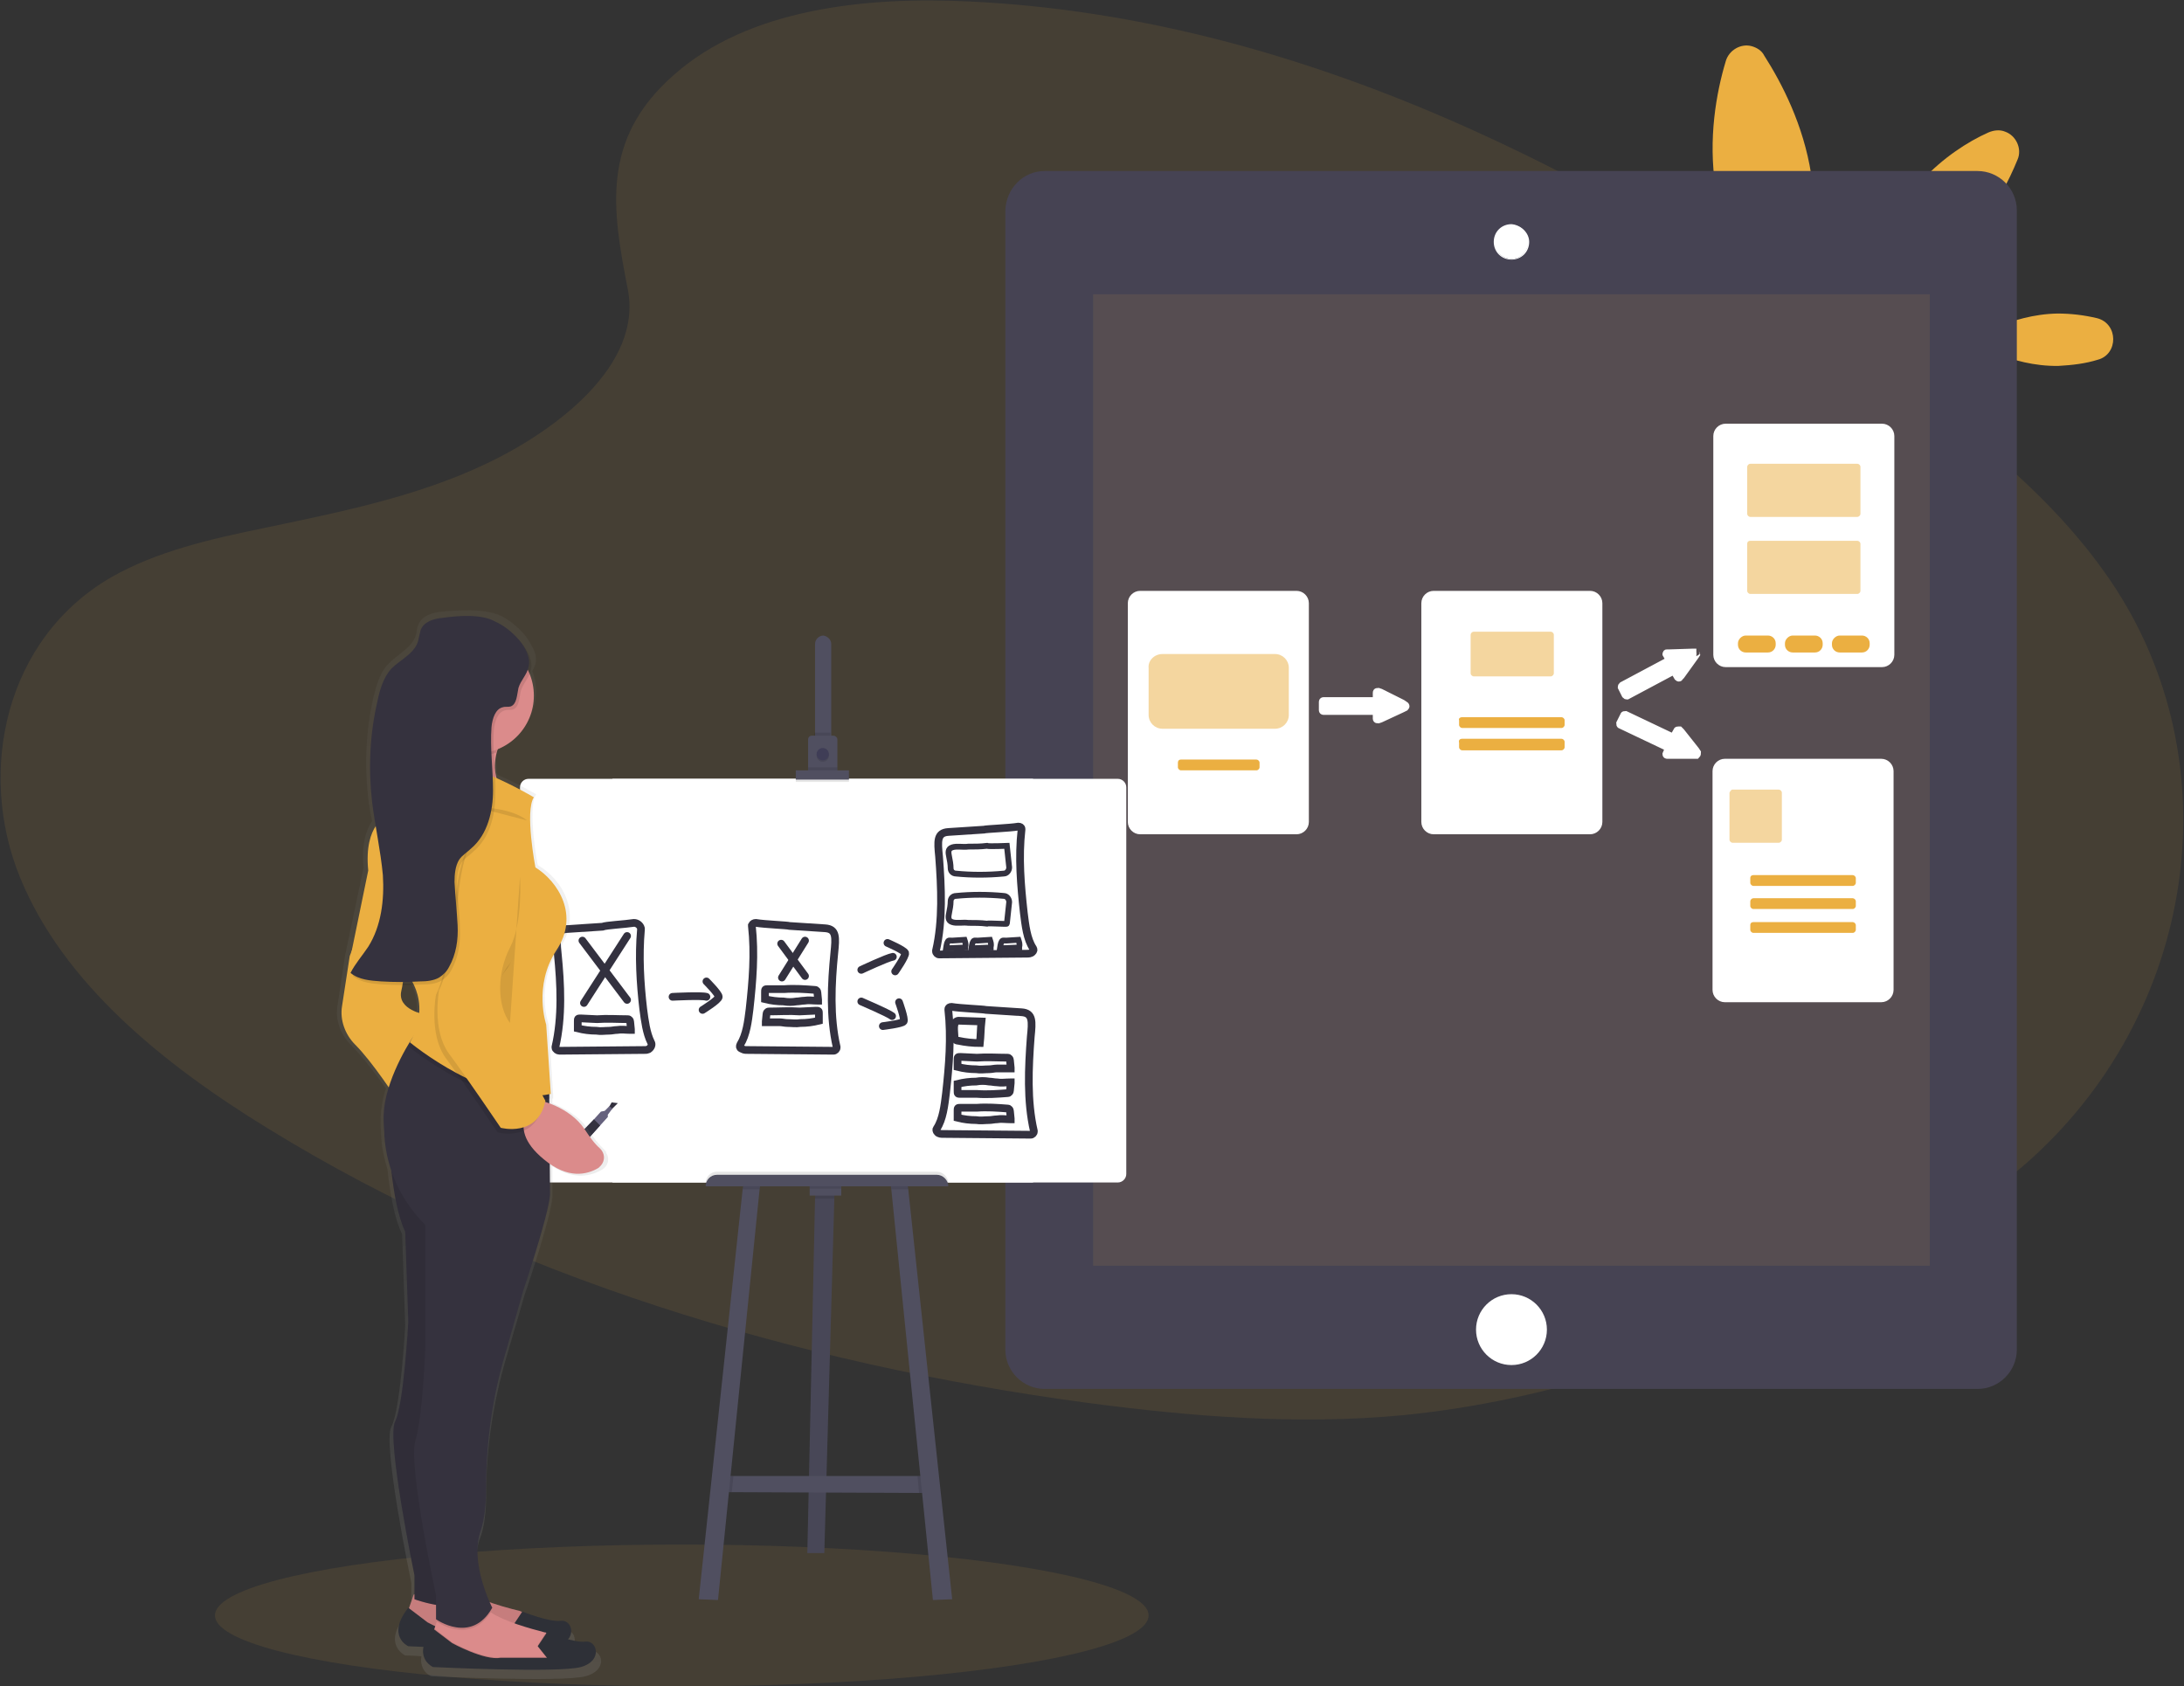 <?xml version="1.0" encoding="utf-8"?>
<!-- Generator: Adobe Illustrator 23.0.3, SVG Export Plug-In . SVG Version: 6.00 Build 0)  -->
<svg version="1.1" id="a6f4e524-a1b8-434a-a0ca-43acb27f4769"
	 xmlns="http://www.w3.org/2000/svg" xmlns:xlink="http://www.w3.org/1999/xlink" x="0px" y="0px" viewBox="0 0 283.5 218.9"
	 style="enable-background:new 0 0 283.5 218.9;" xml:space="preserve">
<rect x="0" y="0" width="283.5" height="218.9" fill="#333333" stroke="none"/>
<style type="text/css">
	.st0{opacity:0.1;fill:#EBAF41;enable-background:new    ;}
	.st1{fill:#EBAF41;}
	.st2{fill:#464353;}
	.st3{fill:#FFFFFF;}
	.st4{fill:#FFFFFF;stroke:#FFFFFF;stroke-miterlimit:10;}
	.st5{opacity:0.5;fill:#EBAF41;enable-background:new    ;}
	.st6{fill:#504F60;}
	.st7{opacity:0.1;enable-background:new    ;}
	.st8{fill:#3F3D56;}
	.st9{fill:none;stroke:#33313F;stroke-linecap:round;stroke-miterlimit:10;}
	.st10{fill:none;stroke:#33313F;stroke-width:0.75;stroke-linecap:round;stroke-miterlimit:10;}
	.st11{fill:#FFFFFF;stroke:#33313F;stroke-linecap:round;stroke-miterlimit:10;}
	.st12{fill:#FFFFFF;stroke:#33313F;stroke-miterlimit:10;}
	.st13{fill:#33313F;}
	.st14{fill:#65617D;}
	.st15{fill:url(#SVGID_1_);}
	.st16{fill:#DB8B8B;}
	.st17{fill:#2E3037;}
	.st18{fill:#35323E;}
</style>
<title>prototyping process</title>
<ellipse class="st0" cx="88.5" cy="209.7" rx="60.6" ry="9.2"/>
<path class="st0" d="M87.5,9.7c9.6-8.5,24.7-10.2,38.5-9.5c43.2,2.1,82.1,22.7,115.8,46c12.2,8.4,24.2,17.5,32.1,29.1
	c16.1,23.6,11.3,56.4-11.1,75.9c-7.6,6.6-16.9,11.7-26.4,16.2c-16.9,8-35.1,14.4-54.2,16.3c-13.7,1.3-27.5,0.2-41.1-1.6
	C103.2,177,66,165.7,34.8,146.5c-13.7-8.4-26.6-18.9-32.2-32.6s-2-31,11.9-39c5.8-3.3,12.7-4.9,19.5-6.3c10-2.1,20.1-4.1,29.1-8.4
	c9.3-4.4,20.3-12.9,18.4-22.6C79.5,27.3,77.9,18.1,87.5,9.7z"/>
<path class="st1" d="M235.1,22.6c1.7,11.4-3.1,21.5-3.1,21.5s-7.6-8.3-9.3-19.7C221.7,18,222.8,12,224,8c0.4-1.5,2-2.4,3.4-2
	c0.7,0.2,1.3,0.6,1.6,1.2C231.3,10.8,234.1,16.2,235.1,22.6z"/>
<path class="st1" d="M267.1,40.7c1.7,0,3.4,0.2,5.1,0.6c2.8,0.7,2.8,4.7,0.1,5.4c-1.6,0.5-3.3,0.7-5.1,0.8
	c-6.3,0.1-11.4-3.3-11.4-3.3S260.9,40.8,267.1,40.7z"/>
<path class="st1" d="M249.5,23.4c-5.8,6.4-7.1,14.8-7.1,14.8s8.2-2,14-8.4c2.7-3,4.4-6.4,5.5-9.1c0.6-1.4-0.2-3.1-1.6-3.6
	c-0.7-0.3-1.5-0.2-2.2,0.1C255.4,18.4,252.2,20.5,249.5,23.4z"/>
<path class="st2" d="M135.6,22.2h121.1c2.8,0,5.1,2.3,5.1,5.1v147.9c0,2.8-2.3,5.1-5.1,5.1H135.6c-2.8,0-5.1-2.3-5.1-5.1V27.3
	C130.6,24.5,132.8,22.2,135.6,22.2z"/>
<rect x="141.9" y="38.2" class="st0" width="108.6" height="126.1"/>
<circle class="st3" cx="196.2" cy="172.6" r="4.6"/>
<path class="st3" d="M196.2,33.6c-1.2,0-2.2-1-2.2-2.2s1-2.2,2.2-2.2s2.2,1,2.2,2.2l0,0C198.3,32.7,197.4,33.6,196.2,33.6z"/>
<path class="st3" d="M196.2,29.4c1.1,0,2.1,0.9,2.1,2.1c0,1.1-0.9,2.1-2.1,2.1c-1.1,0-2.1-0.9-2.1-2.1l0,0
	C194.1,30.3,195,29.4,196.2,29.4 M196.2,29.1c-1.3,0-2.3,1-2.3,2.3c0,1.3,1,2.3,2.3,2.3s2.3-1,2.3-2.3l0,0
	C198.5,30.2,197.4,29.2,196.2,29.1L196.2,29.1z"/>
<path class="st4" d="M148,77.2h20.3c0.6,0,1.1,0.5,1.1,1.1v28.4c0,0.6-0.5,1.1-1.1,1.1H148c-0.6,0-1.1-0.5-1.1-1.1V78.3
	C146.9,77.7,147.4,77.2,148,77.2z"/>
<path class="st5" d="M150.9,84.9h14.6c1,0,1.8,0.8,1.8,1.8v6.1c0,1-0.8,1.8-1.8,1.8h-14.6c-1,0-1.8-0.8-1.8-1.8v-6.1
	C149,85.8,149.8,84.9,150.9,84.9z"/>
<path class="st1" d="M153.3,98.6h9.8c0.2,0,0.4,0.2,0.4,0.4v0.6c0,0.2-0.2,0.4-0.4,0.4h-9.8c-0.2,0-0.4-0.2-0.4-0.4V99
	C152.9,98.8,153,98.6,153.3,98.6z"/>
<path class="st4" d="M186.1,77.2h20.3c0.6,0,1.1,0.5,1.1,1.1v28.4c0,0.6-0.5,1.1-1.1,1.1h-20.3c-0.6,0-1.1-0.5-1.1-1.1V78.3
	C185,77.7,185.5,77.2,186.1,77.2z"/>
<path class="st5" d="M191.3,82h10c0.2,0,0.4,0.2,0.4,0.4v5c0,0.2-0.2,0.4-0.4,0.4h-10c-0.2,0-0.4-0.2-0.4-0.4v-5
	C190.9,82.2,191.1,82,191.3,82z"/>
<path class="st1" d="M189.8,93.1h12.9c0.2,0,0.4,0.2,0.4,0.4v0.6c0,0.2-0.2,0.4-0.4,0.4h-12.9c-0.2,0-0.4-0.2-0.4-0.4v-0.6
	C189.3,93.3,189.5,93.1,189.8,93.1z"/>
<path class="st1" d="M189.8,95.9h12.9c0.2,0,0.4,0.2,0.4,0.4V97c0,0.2-0.2,0.4-0.4,0.4h-12.9c-0.2,0-0.4-0.2-0.4-0.4v-0.6
	C189.3,96.1,189.5,95.9,189.8,95.9z"/>
<path class="st4" d="M224,55.5h20.3c0.6,0,1.1,0.5,1.1,1.1V85c0,0.6-0.5,1.1-1.1,1.1H224c-0.6,0-1.1-0.5-1.1-1.1V56.6
	C222.9,56,223.4,55.5,224,55.5z"/>
<path class="st5" d="M227.2,60.2h13.9c0.2,0,0.4,0.2,0.4,0.4v6.1c0,0.2-0.2,0.4-0.4,0.4h-13.9c-0.2,0-0.4-0.2-0.4-0.4v-6.1
	C226.8,60.4,227,60.2,227.2,60.2z"/>
<path class="st5" d="M227.2,70.2h13.9c0.2,0,0.4,0.2,0.4,0.4v6.1c0,0.2-0.2,0.4-0.4,0.4h-13.9c-0.2,0-0.4-0.2-0.4-0.4v-6.1
	C226.8,70.3,227,70.2,227.2,70.2z"/>
<path class="st1" d="M226.6,82.5h2.9c0.5,0,1,0.4,1,1v0.2c0,0.5-0.4,1-1,1h-2.9c-0.5,0-1-0.4-1-1v-0.2
	C225.6,83,226.1,82.5,226.6,82.5z"/>
<path class="st1" d="M232.7,82.5h2.9c0.5,0,1,0.4,1,1v0.2c0,0.5-0.4,1-1,1h-2.9c-0.5,0-1-0.4-1-1v-0.2
	C231.7,83,232.2,82.5,232.7,82.5z"/>
<path class="st1" d="M238.8,82.5h2.9c0.5,0,1,0.4,1,1v0.2c0,0.5-0.4,1-1,1h-2.9c-0.5,0-1-0.4-1-1v-0.2
	C237.8,83,238.3,82.5,238.8,82.5z"/>
<path class="st4" d="M223.9,99h20.3c0.6,0,1.1,0.5,1.1,1.1v28.4c0,0.6-0.5,1.1-1.1,1.1h-20.3c-0.6,0-1.1-0.5-1.1-1.1v-28.4
	C222.8,99.5,223.3,99,223.9,99z"/>
<path class="st5" d="M224.9,102.5h6c0.2,0,0.4,0.2,0.4,0.4v6.1c0,0.2-0.2,0.4-0.4,0.4h-6c-0.2,0-0.4-0.2-0.4-0.4v-6.1
	C224.6,102.7,224.7,102.5,224.9,102.5z"/>
<path class="st1" d="M227.6,113.6h12.9c0.2,0,0.4,0.2,0.4,0.4v0.6c0,0.2-0.2,0.4-0.4,0.4h-12.9c-0.2,0-0.4-0.2-0.4-0.4V114
	C227.2,113.7,227.4,113.6,227.6,113.6z"/>
<path class="st1" d="M227.6,116.6h12.9c0.2,0,0.4,0.2,0.4,0.4v0.6c0,0.2-0.2,0.4-0.4,0.4h-12.9c-0.2,0-0.4-0.2-0.4-0.4V117
	C227.2,116.8,227.4,116.6,227.6,116.6z"/>
<path class="st1" d="M227.6,119.7h12.9c0.2,0,0.4,0.2,0.4,0.4v0.6c0,0.2-0.2,0.4-0.4,0.4h-12.9c-0.2,0-0.4-0.2-0.4-0.4v-0.6
	C227.2,119.8,227.4,119.7,227.6,119.7z"/>
<path class="st4" d="M182.4,91.8L182,92l-2.8,1.3l-0.3,0.1c-0.1,0-0.2,0-0.2-0.1l0,0c0,0,0,0,0-0.1v-0.8c0-0.1-0.1-0.1-0.1-0.1l0,0
	h-6.8c-0.1,0-0.1-0.1-0.1-0.1v-1.1c0-0.1,0.1-0.1,0.1-0.1h6.8c0.1,0,0.1-0.1,0.1-0.1V90c0,0,0,0,0-0.1s0.1-0.1,0.2-0.1l0,0l0.3,0.1
	l2.8,1.4l0.3,0.2C182.5,91.6,182.5,91.7,182.4,91.8L182.4,91.8z"/>
<path class="st4" d="M220.2,84.9l-0.2,0.3l-1.8,2.5l-0.2,0.2c0,0.1-0.1,0.1-0.2,0l0,0l0,0l-0.4-0.7c0-0.1-0.1-0.1-0.2-0.1l-6,3.2
	c-0.1,0-0.1,0-0.2-0.1l0,0l-0.5-1c0-0.1,0-0.1,0.1-0.2l0,0l6-3.2c0.1,0,0.1-0.1,0.1-0.2l0,0l-0.4-0.7l0,0c0-0.1,0-0.1,0.1-0.1l0,0
	h0.3l3.1-0.1h0.4C220.1,84.7,220.2,84.8,220.2,84.9L220.2,84.9z"/>
<path class="st4" d="M220.2,98h-0.4h-3.1h-0.3c-0.1,0-0.1-0.1-0.1-0.1l0,0l0,0l0.3-0.7c0-0.1,0-0.1-0.1-0.2l0,0l-6.1-2.9
	c-0.1,0-0.1-0.1-0.1-0.2l0.5-1c0-0.1,0.1-0.1,0.2-0.1l0,0l6.1,2.9c0.1,0,0.1,0,0.2-0.1l0.4-0.7c0-0.1,0.1-0.1,0.2-0.1c0,0,0,0,0.1,0
	l0.2,0.2l1.9,2.4l0.2,0.3C220.3,97.8,220.3,97.9,220.2,98L220.2,98z"/>
<polygon class="st6" points="108.3,154.9 108.3,155.6 107,201.6 104.8,201.6 105.8,155.6 105.9,154.7 "/>
<polygon class="st7" points="108.3,154.9 108.3,155.6 107,201.6 104.8,201.6 105.8,155.6 105.9,154.7 "/>
<polygon class="st6" points="121,193.8 119.3,193.8 95,193.7 93.7,193.7 94.3,191.6 120.8,191.6 "/>
<polygon class="st7" points="108.3,154.9 108.3,155.6 105.8,155.6 105.9,154.7 "/>
<rect x="105.1" y="153.7" class="st6" width="4.1" height="1.5"/>
<polygon class="st7" points="95.2,191.6 95,193.7 93.7,193.7 94.3,191.6 "/>
<polygon class="st6" points="98.7,153.7 98.6,154.4 93.2,207.7 90.7,207.6 96.4,154.4 96.5,153.8 "/>
<polygon class="st7" points="121,193.8 119.3,193.8 119.1,191.6 120.8,191.6 "/>
<polygon class="st6" points="123.6,207.6 121.1,207.7 115.7,154.4 115.6,153.7 117.8,153.8 117.9,154.4 "/>
<rect x="79.5" y="101.1" class="st3" width="54.6" height="52.4"/>
<path class="st3" d="M68.6,101.1h76.5c0.6,0,1.1,0.5,1.1,1.1v50.2c0,0.6-0.5,1.1-1.1,1.1H68.6c-0.6,0-1.1-0.5-1.1-1.1v-50.2
	C67.5,101.6,68,101.1,68.6,101.1z"/>
<path class="st6" d="M107.9,83.6v12.6h-2.1V83.6c0-0.6,0.5-1.1,1.1-1.1C107.4,82.6,107.9,83,107.9,83.6L107.9,83.6z"/>
<rect x="105.7" y="95.1" class="st7" width="2.1" height="1.2"/>
<path class="st6" d="M108.7,96v4.2h-3.8V96c0-0.3,0.2-0.5,0.5-0.5h2.8C108.4,95.5,108.7,95.7,108.7,96L108.7,96z"/>
<circle class="st7" cx="106.8" cy="98.1" r="0.8"/>
<circle class="st8" cx="106.8" cy="97.9" r="0.8"/>
<rect x="104.9" y="99.6" class="st7" width="3.8" height="0.5"/>
<rect x="103.3" y="100.3" class="st7" width="6.9" height="1.2"/>
<rect x="103.3" y="100" class="st6" width="6.9" height="1.2"/>
<path class="st7" d="M93.1,152.1h28.5c0.8,0,1.5,0.7,1.5,1.5l0,0l0,0H91.6l0,0l0,0C91.6,152.8,92.2,152.1,93.1,152.1z"/>
<polygon class="st7" points="96.5,153.8 98.7,153.7 98.6,154.4 96.4,154.4 "/>
<rect x="105.1" y="153.7" class="st7" width="4.1" height="0.6"/>
<polygon class="st7" points="117.9,154.4 115.7,154.4 115.6,153.7 117.8,153.8 "/>
<path class="st6" d="M93.1,152.5h28.5c0.8,0,1.5,0.7,1.5,1.5l0,0l0,0H91.6l0,0l0,0C91.6,153.2,92.2,152.5,93.1,152.5L93.1,152.5z"/>
<path class="st9" d="M132.2,107.3c0.2,0,0.4,0.1,0.4,0.3v0.1c-0.4,3.6-0.1,7.2,0.3,10.8c0.2,1.6,0.4,3.4,1.2,4.6
	c0.1,0.2,0.1,0.3-0.1,0.5c-0.2,0.2-0.5,0.2-0.7,0.2l-11.4,0.1c-0.2,0-0.4-0.2-0.4-0.4v-0.1c0.9-3.9,0.7-8.2,0.4-12.2
	c-0.2-2-0.3-3.1,1.2-3.2s3.1-0.2,4.6-0.3C128,107.6,131,107.5,132.2,107.3z"/>
<path class="st9" d="M123.5,130.7c-0.2,0-0.4,0.1-0.4,0.3v0.1c0.4,3.6,0.1,7.2-0.3,10.8c-0.2,1.6-0.4,3.4-1.2,4.6
	c-0.1,0.1-0.1,0.3,0.1,0.5s0.5,0.2,0.7,0.2l11.4,0.1c0.2,0,0.4-0.2,0.4-0.4v-0.1c-0.9-3.9-0.7-8.2-0.4-12.2c0.2-2,0.3-3.1-1.2-3.2
	s-3.1-0.2-4.6-0.3C127.6,131,124.7,130.9,123.5,130.7z"/>
<path class="st9" d="M126.8,137.3c1.3-0.1,2.7,0,4,0c0.2,0,0.3,0.2,0.3,0.3l0.1,1v0.1h-0.1c-0.6,0-1.1,0-1.7,0c-0.3,0-0.7,0.1-1,0.1
	c-0.6,0-1.1,0.1-1.7,0c-0.8,0-1.6-0.1-2.4-0.3v-0.9c0-0.4,0-0.4,0.4-0.4L126.8,137.3z"/>
<path class="st9" d="M126.8,142c1.3,0.1,2.7,0,4-0.1c0.2,0,0.3-0.2,0.3-0.3l0.1-1v-0.1h-0.1c-0.6,0-1.1,0.1-1.7,0
	c-0.3,0-0.7-0.1-1-0.1c-0.6-0.1-1.1-0.1-1.7,0c-0.8,0-1.6,0.1-2.4,0.3v0.9c0,0.4,0,0.4,0.4,0.4L126.8,142z"/>
<path class="st9" d="M126.8,143.8c1.3-0.1,2.7,0,4,0.1c0.2,0,0.3,0.2,0.3,0.3l0.1,1v0.1h-0.1c-0.6,0-1.1-0.1-1.7,0
	c-0.3,0-0.7,0.1-1,0.1c-0.6,0-1.1,0.1-1.7,0c-0.8,0-1.6-0.1-2.4-0.3v-0.9c0-0.4,0-0.4,0.4-0.4L126.8,143.8z"/>
<path class="st10" d="M128.5,122c0.1,0.3,0.2,0.6,0.1,0.9c0,0,0,0,0,0.1h-0.1l-2.4,0.1c0,0,0.1-0.7,0.2-0.8c0.1-0.3,0.3-0.2,0.6-0.2
	L128.5,122z"/>
<path class="st10" d="M132.2,122c0.1,0.3,0.2,0.6,0.1,0.9c0,0,0,0,0,0.1h-0.1l-2.4,0.1c0,0,0.1-0.7,0.2-0.8c0.1-0.3,0.3-0.2,0.6-0.2
	L132.2,122z"/>
<path class="st10" d="M130.7,109.8l0.3,2.8c0,0.4-0.3,0.8-0.7,0.8l0,0c-2.1,0.2-4.2,0.2-6.2,0c-0.4,0-0.7-0.3-0.7-0.7
	c0-0.5-0.1-1-0.2-1.5s-0.2-1,0.4-1.2s1.4,0,2.1-0.1c0.8,0,1.6,0,2.4-0.1C128.3,109.9,130.7,109.8,130.7,109.8z"/>
<path class="st10" d="M130.7,119.9l0.3-2.8c0-0.4-0.3-0.8-0.7-0.8l0,0c-2.1-0.2-4.2-0.2-6.2,0c-0.4,0-0.7,0.3-0.7,0.7
	c0,0.5-0.1,1-0.2,1.5s-0.2,1,0.4,1.2s1.4,0,2.1,0.1c0.8,0,1.6,0,2.4,0.1C128.3,119.8,130.7,120,130.7,119.9z"/>
<path class="st9" d="M127.4,132.6c-0.1,0.9-0.1,1.9-0.2,2.8c-0.9,0-1.9-0.1-2.8-0.3c-0.3,0-0.5-0.2-0.5-0.5v-0.1
	c0-0.6-0.3-1.9,0.5-2C124.7,132.5,127.4,132.6,127.4,132.6z"/>
<path class="st11" d="M82.3,119.8c0.4,0,0.8,0.3,0.9,0.7c0,0.1,0,0.1,0,0.2c-0.3,3.4-0.1,6.9,0.3,10.3c0.2,1.5,0.4,3.1,1,4.3
	c0.2,0.3,0,0.7-0.3,0.9c-0.1,0-0.2,0.1-0.3,0.1l0,0l-11.3,0.1c-0.2,0-0.5-0.2-0.5-0.4v-0.1c0.9-3.9,0.7-8.1,0.3-12.1
	c-0.2-2-0.3-3.1,1.2-3.2s3.1-0.2,4.6-0.3C78.7,120.1,81,120,82.3,119.8z"/>
<path class="st12" d="M98.1,119.8c-0.2,0-0.4,0.1-0.5,0.3v0.1c0.4,3.6,0.1,7.2-0.3,10.8c-0.2,1.6-0.4,3.3-1.2,4.6
	c-0.1,0.2-0.1,0.4,0.1,0.5s0.4,0.2,0.6,0.2l11.4,0.1c0.2,0,0.4-0.2,0.4-0.4v-0.1c-0.9-3.9-0.7-8.2-0.3-12.2c0.2-2,0.3-3.1-1.2-3.2
	s-3.1-0.2-4.6-0.3C102.2,120.1,99.3,120,98.1,119.8z"/>
<line class="st9" x1="75.6" y1="122.1" x2="81.4" y2="129.8"/>
<line class="st9" x1="81.4" y1="121.5" x2="75.8" y2="130.2"/>
<line class="st9" x1="101.4" y1="122.5" x2="104.5" y2="126.7"/>
<line class="st9" x1="104.5" y1="122.1" x2="101.5" y2="126.9"/>
<path class="st9" d="M77.5,132.3c1.3-0.1,2.7,0,4,0c0.2,0,0.3,0.2,0.3,0.3l0.1,1v0.1h-0.1c-0.6,0-1.1-0.1-1.7,0
	c-0.3,0-0.7,0.1-1,0.1c-0.6,0-1.1,0.1-1.7,0c-0.8,0-1.6-0.1-2.4-0.3v-0.9c0-0.4,0-0.4,0.4-0.4L77.5,132.3z"/>
<path class="st9" d="M101.8,128.4c1.3-0.1,2.7,0,4,0.1c0.2,0,0.3,0.2,0.3,0.3l0.1,1v0.1h-0.1c-0.6,0-1.1-0.1-1.7,0
	c-0.3,0-0.7,0.1-1,0.1c-0.6,0.1-1.1,0.1-1.7,0c-0.8,0-1.6-0.1-2.4-0.3v-0.9c0-0.4,0-0.4,0.4-0.4L101.8,128.4z"/>
<path class="st9" d="M103.8,131.3c-1.3-0.1-2.7,0-4,0c-0.2,0-0.3,0.2-0.3,0.3l-0.1,1v0.1h0.1c0.6,0,1.1,0,1.7,0c0.3,0,0.7,0.1,1,0.1
	c0.6,0,1.1,0.1,1.7,0c0.8,0,1.6-0.1,2.4-0.3v-0.9c0-0.4,0-0.4-0.4-0.4L103.8,131.3z"/>
<path class="st9" d="M87.3,129.4c0,0,3.8-0.2,4.4,0"/>
<path class="st9" d="M91.7,127.4c0,0,1.6,1.6,1.6,2s-2.1,1.7-2.1,1.7"/>
<path class="st9" d="M111.8,125.9c0,0,3.4-1.6,4.1-1.7"/>
<path class="st9" d="M115.2,122.4c0,0,2.1,0.9,2.3,1.3c0.1,0.4-1.3,2.4-1.3,2.4"/>
<path class="st9" d="M111.8,130c0,0,3.5,1.5,4,1.9"/>
<path class="st9" d="M116.7,130.1c0,0,0.8,2.2,0.6,2.5s-2.7,0.6-2.7,0.6"/>
<path class="st10" d="M125.2,122c0.1,0.3,0.2,0.6,0.1,0.9c0,0,0,0,0,0.1h-0.1l-2.4,0.1c0,0,0.1-0.7,0.2-0.8c0.1-0.3,0.3-0.2,0.6-0.2
	L125.2,122z"/>
<polygon class="st13" points="79.4,144 80.2,143.2 79.4,143.1 79,143.8 "/>
<polygon class="st14" points="73.2,149.6 74.1,148.4 74.3,148.2 77.1,145.3 78,144.3 78.5,144.2 79.1,143.6 79.5,143.9 78.9,144.7 
	78.9,145 77.9,146.1 75.2,149.1 75,149.2 73.9,150.3 "/>
<polygon class="st13" points="74.3,148.2 77.1,145.3 77.9,146.1 75.2,149.1 "/>
<linearGradient id="SVGID_1_" gradientUnits="userSpaceOnUse" x1="2098.111" y1="1449.639" x2="2098.111" y2="1311.069" gradientTransform="matrix(1 0 0 1 -2036.77 -1231.683)">
	<stop  offset="0" style="stop-color:#808080;stop-opacity:0.25"/>
	<stop  offset="0.54" style="stop-color:#808080;stop-opacity:0.12"/>
	<stop  offset="1" style="stop-color:#808080;stop-opacity:0.1"/>
</linearGradient>
<path class="st15" d="M78.5,149.3c-0.8-0.8-1.5-1.6-2.1-2.6c-1.2-1.9-3.3-2.9-4.7-3.5v-0.6h0.1V142l0,0l-0.1-1.5l0,0l0,0l-0.5-7.6
	c0,0-1.8-5.1,1.4-9.7c3.2-4.7,0.2-9.2-2.8-10.9c0,0-1.4-7.4-0.2-9.2c-1.6-0.9-3.3-1.8-5-2.5c0-0.1-0.1-0.2-0.1-0.3
	c0-0.7-0.1-1.4-0.1-2.1c0-0.4,0.1-0.7,0.2-1.1c0-0.1,0.1-0.3,0.1-0.4c2.9-1.1,4.9-3.9,4.9-7c0-0.9-0.2-1.8-0.5-2.6
	c0.2-0.3,0.3-0.6,0.4-0.9c0.2-0.8,0-1.6-0.5-2.4c-0.8-1.7-2.8-3.4-4.3-4c-2.1-0.8-5.2-0.6-7.4-0.4c-1.2,0.1-2.6,0.6-3,1.7
	c-0.2,0.4-0.2,0.9-0.3,1.3c-0.5,1.7-2.4,2.5-3.6,3.8c-1.1,1.1-1.5,2.7-1.9,4.2c-1,4.3-1.2,8.8-0.7,13.2c0.1,1,0.3,2,0.5,3
	c-0.7,1-1.4,2.8-1.1,6L44.8,124l-1,6.6c0,0-0.6,2.7,1.8,5.1c1.5,1.5,3.4,4,4.5,5.6c-0.5,1.4-0.7,3-0.7,4.5c0,0.7,0.1,1.4,0.1,2
	c0.1,1.4,0.4,2.7,0.8,4c0.3,2.7,0.8,6.2,1.9,8.4l0.4,11.9c0,0-0.6,10.9-1.8,13.1c-1.2,2.1,2.6,20.3,2.6,20.3v2.5l-0.6,1.9l-0.2-0.1
	c-3,3.7,0,5.1,0,5.1s0.8,0,2.1,0.1c-0.2,1.1,0.3,2.2,1.3,2.6c0,0,17,0.8,20,0s2.2-3.5,0.6-3.3c-0.6,0.1-1.5-0.1-2.4-0.3
	c0.9-1.1,0.2-2.6-1-2.4c-1.6,0.2-5.2-1.2-5.2-1.2l0,0c-0.1,0-0.2-0.1-0.4-0.1c-1.3-0.3-2.7-0.7-4-1.1c-0.8-1.6-2.6-6.1-1.3-9.5
	c0.6-1.5,0.8-3.6,0.8-5.6c0-6,0.9-12,2.6-17.8l2.4-8.2c0,0,3.4-9.9,3.6-12.7v-4c2.8,1.8,5,1.3,6.5,0.4c0.7-0.4,1-1.4,0.5-2.1
	C78.7,149.5,78.6,149.4,78.5,149.3z M51.8,128.6c0.1-0.3,0.1-0.6,0.2-0.9c0.5,0,0.9,0,1.4,0c0.6,1.2,0.8,2.5,0.7,3.8
	C53,131.2,51.4,130.4,51.8,128.6L51.8,128.6z"/>
<path class="st16" d="M53.7,207l-0.8,2.3l2.5,2.5l8.3,1.9l6-0.6l-0.4-2.1l0,0c-0.2-0.9-1-1.6-1.9-1.9c-2.5-0.6-7.1-1.9-8.1-3.7
	L53.7,207z"/>
<path class="st7" d="M53.7,207l-0.8,2.3l2.5,2.5l8.3,1.9l6-0.6l-0.4-2.1l0,0c-0.2-0.9-1-1.6-1.9-1.9c-2.5-0.6-7.1-1.9-8.1-3.7
	L53.7,207z"/>
<path class="st17" d="M67.8,212.5l-1.2-1.5l1.2-1.8c0,0,3.5,1.4,5,1.2s2.3,2.5-0.6,3.3s-19.2,0-19.2,0s-2.9-1.3,0-5l2.5,1.9
	c0,0,4.2,2.3,6.3,1.9L67.8,212.5L67.8,212.5z"/>
<path class="st16" d="M73,215.8l-6,0.6l-8.3-1.9l-2.5-2.5l0.2-0.6l0.3-0.9l0.3-0.8l5.6-1.5c0.3,0.5,0.7,0.8,1.1,1.1
	c1.8,1.2,5.1,2.1,7,2.6c0.1,0,0.2,0,0.2,0.1c0.8,0.3,1.4,0.9,1.7,1.8L73,215.8z"/>
<path class="st7" d="M73,215.8l-6,0.6l-8.3-1.9l-2.5-2.5l0.2-0.6l2.3,1.8c0,0,4.2,2.3,6.3,1.9h6l-1.2-1.5l1-1.6
	c0.8,0.3,1.4,0.9,1.7,1.8L73,215.8z"/>
<path class="st17" d="M71,215.2l-1.2-1.5l1.2-1.8c0,0,3.5,1.4,5,1.2s2.3,2.5-0.6,3.3s-19.2,0-19.2,0s-2.9-1.3,0-5l2.5,1.9
	c0,0,4.2,2.3,6.3,1.9L71,215.2z"/>
<path class="st16" d="M66.2,103.7c0,0-9.2,1-7.9-2.9c0.4-1.1,0.5-2.3,0.3-3.4c-0.2-1.4-0.8-2.7-1.6-3.9l8.7,1.3
	c-0.5,0.9-0.9,1.8-1.2,2.8C63.4,101.7,66.2,103.7,66.2,103.7z"/>
<path class="st18" d="M50.5,147.6c0,0,0.2,8.3,2.1,12.3l0.4,11.7c0,0-0.6,10.8-1.7,12.9c-1.2,2.1,2.5,20,2.5,20v3.1
	c0,0,6.2,2.3,7.9-0.4L60,184.3l0.8-31.7L50.5,147.6z"/>
<path class="st7" d="M50.5,147.6c0,0,0.2,8.3,2.1,12.3l0.4,11.7c0,0-0.6,10.8-1.7,12.9c-1.2,2.1,2.5,20,2.5,20v3.1
	c0,0,6.2,2.3,7.9-0.4L60,184.3l0.8-31.7L50.5,147.6z"/>
<path class="st1" d="M46.6,121l-1.2,3.1l-1,6.5c-0.3,1.8,0.4,3.7,1.7,5c2.3,2.3,5.4,7.1,5.4,7.1l3.7-11c0,0-3.7-0.6-3.1-3.1
	c0.6-2.5,0.4-7.1,0.4-7.1L46.6,121z"/>
<path class="st7" d="M63.7,209.3c-2.5,3.9-6.3,1.7-7,1.2l0.3-0.8l5.6-1.5C62.9,208.6,63.2,209,63.7,209.3z"/>
<path class="st18" d="M71.4,155.1c-0.2,2.7-3.5,12.5-3.5,12.5l-2.3,8.1c-1.7,5.7-2.5,11.6-2.5,17.5c0,2-0.2,4-0.7,5.5
	c-1.5,4.2,1.5,10,1.5,10c-2.7,4.8-7.3,1.5-7.3,1.5v-3.1c0,0-3.6-16.7-2.7-20c1-3.3,1.3-12.1,1.3-12.1v-16c-3.1-3.1-5-7.1-5.3-11.5
	c0-0.6-0.1-1.3-0.1-2c-0.2-4.3,2.8-9.4,4-11.2c0.3-0.4,0.5-0.7,0.5-0.7l17,6.7l0,0v0.7v1.5L71.4,155.1z"/>
<path class="st7" d="M65.6,94.9c-0.5,0.9-0.9,1.8-1.2,2.8c-1.9,0.7-4,0.6-5.9-0.2c-0.2-1.4-0.8-2.7-1.6-3.9L65.6,94.9z"/>
<circle class="st16" cx="61.8" cy="90.3" r="7.5"/>
<path class="st7" d="M71.4,142.6L71.4,142.6c-8.1,1.7-18.3-6.7-18.3-6.7c0.3-0.5,0.5-0.9,0.7-1.4c0.3-0.4,0.5-0.7,0.5-0.7l17,6.7
	v0.7L71.4,142.6z"/>
<path class="st1" d="M69.3,103.5c0,0-10.8-6.5-14.2-3.8l-4.8,6.2c0,0-3.1,1-2.5,7.1l-2.3,11.2l6.9,1.7c0,0,4,3.8,0.8,9.4
	c0,0,10.2,8.5,18.3,6.7l-0.6-9c0,0-1.7-5,1.3-9.6c3.1-4.6,0.2-9-2.7-10.8C69.5,112.6,68.1,105.3,69.3,103.5z"/>
<path class="st16" d="M69.9,142.8c0,0,4,0.8,6,3.8c0.6,0.9,1.2,1.8,2,2.5c0.6,0.6,0.7,1.5,0.1,2.2c-0.1,0.1-0.2,0.2-0.3,0.3
	c-1.5,0.9-4,1.5-7.1-1.1C65.1,146,69.9,142.8,69.9,142.8z"/>
<path class="st7" d="M63.9,107.2c0,0-3.8-0.4-4.8,9.6s-2.5,12.3-2.5,12.3s-1,5.2,1.3,8.3s6.7,9.6,6.7,9.6s4.8,1.3,5.8-3.5l-6-11.1
	c0,0-1-3.8,1.3-6.5C68.1,123.2,69.9,105.3,63.9,107.2z"/>
<path class="st1" d="M64.3,106.6c0,0-3.8-0.4-4.8,9.6S57,128.5,57,128.5s-1,5.2,1.3,8.3s6.7,9.6,6.7,9.6s4.8,1.3,5.8-3.5l-6-11.2
	c0,0-1-3.8,1.3-6.5S70.3,104.7,64.3,106.6z"/>
<path class="st7" d="M67.5,113.8c0,0,0.4,6-1.3,9.2c-1.7,3.3-1.7,7.5,0,9.8"/>
<path class="st7" d="M68.4,106.5c0,0-1.5-1.5-6-1.7c-4.4-0.2-6.3-1.5-6.3-1.5"/>
<path class="st7" d="M57.8,80.6c-1.2,0.1-2.5,0.5-2.9,1.6c-0.2,0.4-0.2,0.8-0.3,1.3c-0.4,1.7-2.3,2.5-3.5,3.7
	c-1,1.1-1.5,2.7-1.8,4.2c-1,4.3-1.2,8.7-0.7,13.1c0.4,3.2,1.1,6.3,1.4,9.5c0.2,3.2-0.2,6.6-1.9,9.3c-0.8,1.2-1.7,2.2-2.3,3.4
	c1.1,0.9,2.6,1,4,1.1c1.7,0.1,3.3,0.1,5,0c0.9,0,1.8-0.1,2.5-0.5c0.6-0.4,1-0.8,1.3-1.4c0.9-1.6,1.2-3.5,1.1-5.4
	c0-1.9-0.3-3.7-0.4-5.6c0-1,0.1-2.1,0.6-2.9c0.4-0.6,1.1-1,1.6-1.5c2.1-1.8,2.8-4.7,2.8-7.5c0.1-2.7-0.4-5.5-0.2-8.2
	c0.1-1.1,0.5-2.4,1.5-2.6c0.3-0.1,0.7,0,1-0.1c0.8-0.3,0.8-1.5,1-2.4c0.3-1,1.1-1.7,1.3-2.7c0.6-2.3-2.4-5.1-4.3-5.9
	C62.8,80.1,59.8,80.3,57.8,80.6z"/>
<path class="st18" d="M57.5,80.2c-1.2,0.1-2.5,0.5-2.9,1.6c-0.1,0.4-0.2,0.8-0.3,1.3c-0.4,1.7-2.3,2.5-3.5,3.7
	c-1,1.1-1.5,2.7-1.8,4.2c-1,4.3-1.2,8.7-0.7,13.1c0.4,3.2,1.1,6.3,1.4,9.5c0.2,3.2-0.2,6.6-1.9,9.3c-0.8,1.2-1.7,2.2-2.3,3.4
	c1.1,0.9,2.6,1,4,1.1c1.7,0.1,3.3,0.1,5,0c0.9,0,1.8-0.1,2.5-0.5c0.6-0.4,1-0.8,1.3-1.4c0.9-1.6,1.2-3.5,1.1-5.4s-0.3-3.7-0.4-5.6
	c0-1,0.1-2.1,0.6-2.9c0.4-0.6,1.1-1,1.6-1.5c2.1-1.8,2.8-4.8,2.8-7.5s-0.4-5.5-0.2-8.2c0.1-1.1,0.5-2.4,1.5-2.6c0.3-0.1,0.7,0,1-0.1
	c0.8-0.3,0.8-1.5,1-2.4c0.3-1,1.1-1.7,1.3-2.7c0.6-2.3-2.4-5.1-4.3-5.9C62.6,79.7,59.6,79.9,57.5,80.2z"/>
</svg>
